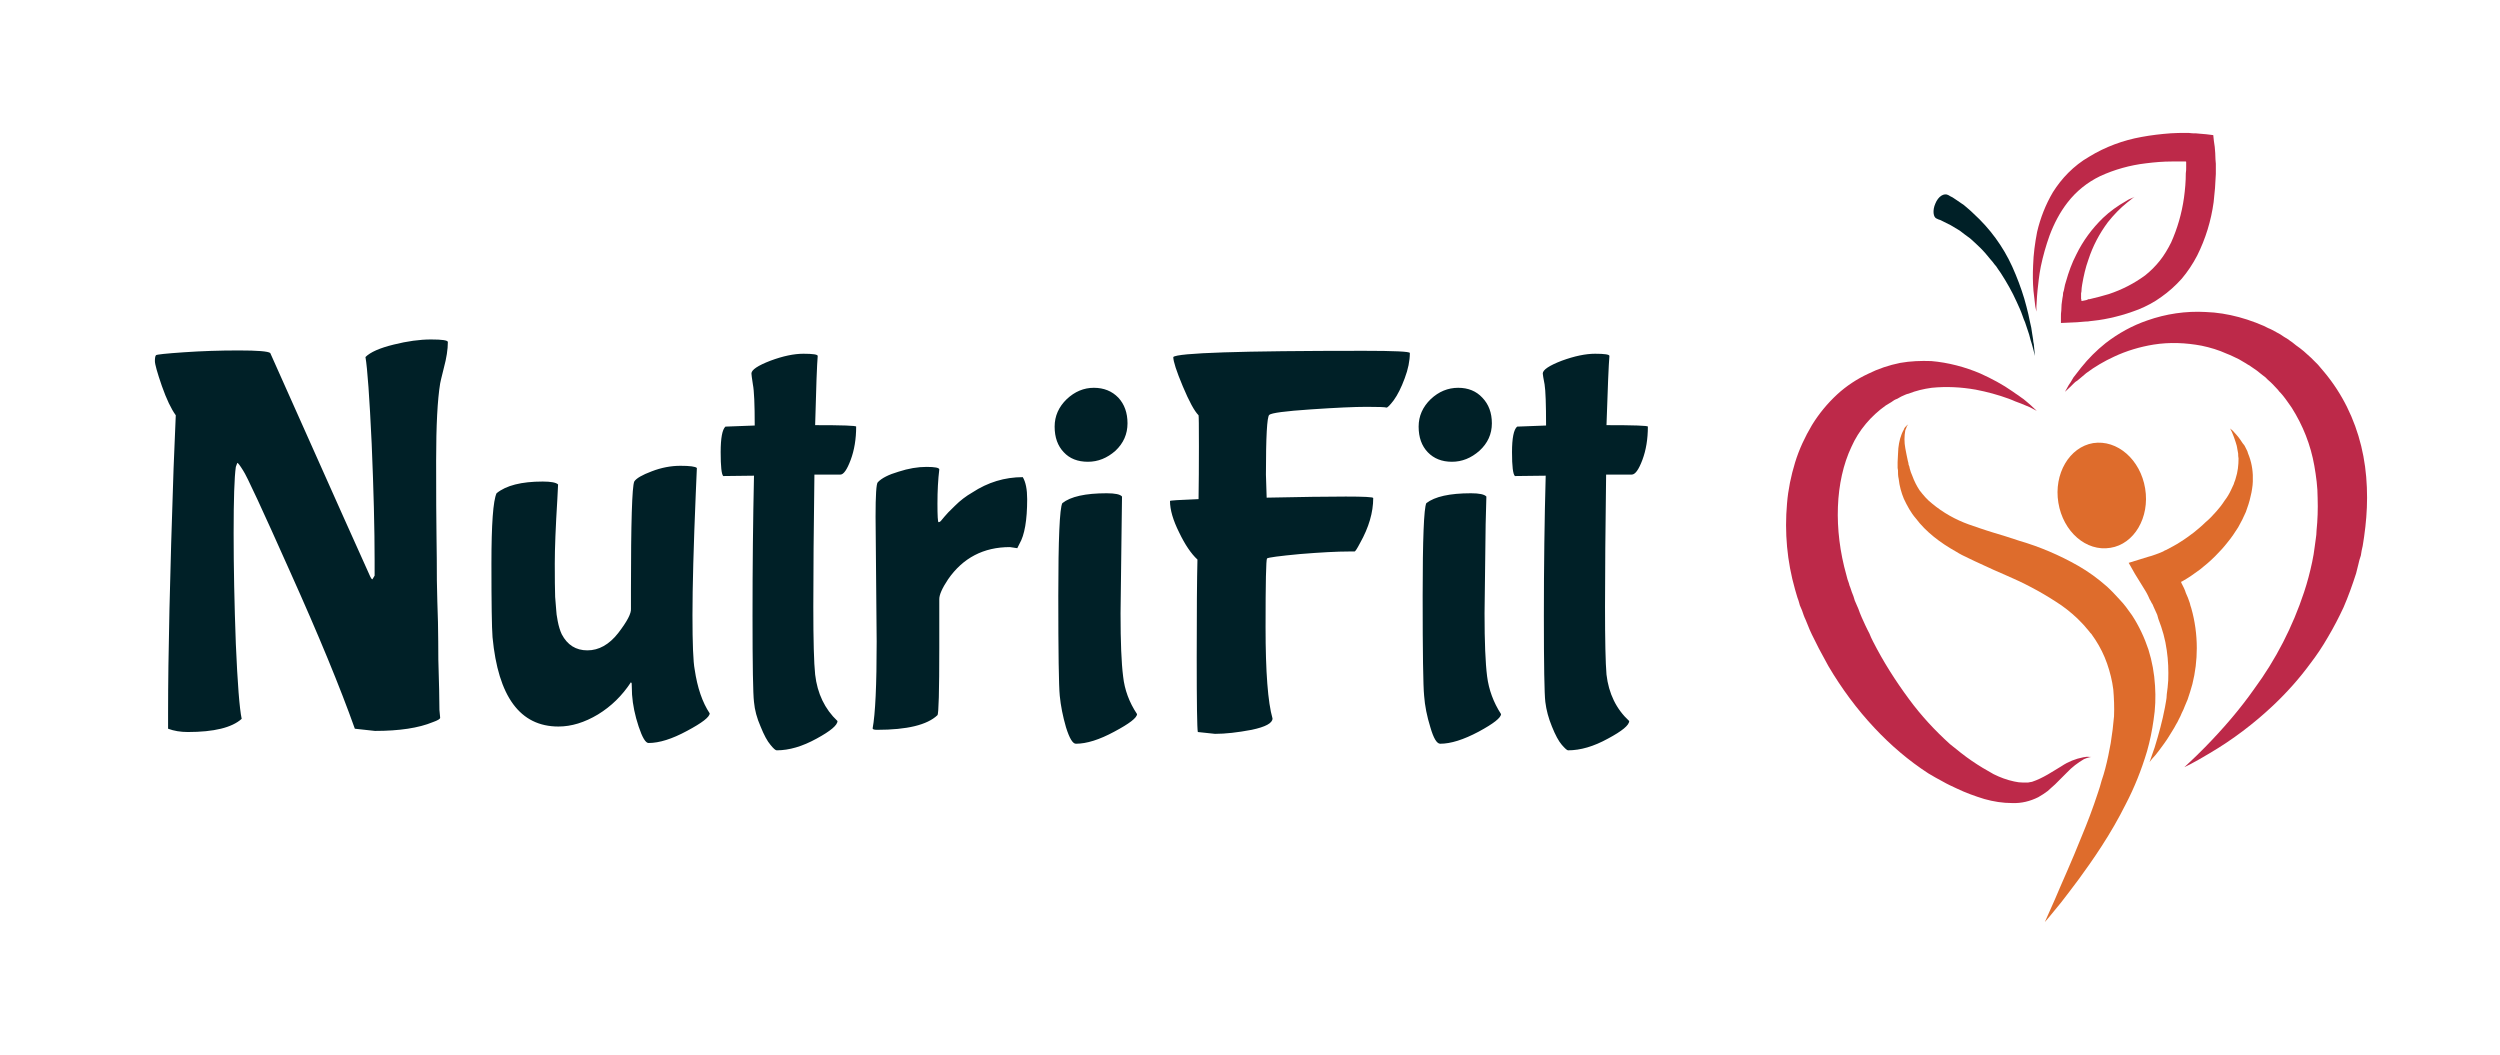 <svg xmlns="http://www.w3.org/2000/svg" version="1.1" xmlns:xlink="http://www.w3.org/1999/xlink" viewBox="0 0 6.827 2.881"><g transform="matrix(1,0,0,1,0.363,0.927)"><g clip-path="url(#SvgjsClipPath1001)"><g clip-path="url(#SvgjsClipPath1000390e4034-3477-4aa1-8183-a53fcd849c9a)"><path d=" M 5.348 1.14 L 5.343 1.141 C 5.338 1.142 5.333 1.144 5.328 1.146 C 5.311 1.156 5.295 1.168 5.281 1.183 C 5.272 1.192 5.261 1.203 5.249 1.215 C 5.243 1.22 5.237 1.226 5.229 1.233 C 5.221 1.239 5.212 1.245 5.203 1.25 C 5.181 1.261 5.157 1.267 5.132 1.266 C 5.106 1.266 5.081 1.262 5.056 1.255 C 5.03 1.247 5.005 1.238 4.98 1.226 C 4.967 1.22 4.954 1.214 4.942 1.207 C 4.929 1.2 4.916 1.193 4.903 1.185 C 4.849 1.15 4.8 1.108 4.756 1.061 C 4.708 1.01 4.666 0.953 4.63 0.892 C 4.626 0.884 4.621 0.876 4.617 0.868 C 4.613 0.86 4.608 0.852 4.604 0.844 L 4.591 0.818 L 4.585 0.806 L 4.579 0.793 L 4.568 0.766 C 4.564 0.758 4.561 0.749 4.558 0.74 L 4.552 0.726 C 4.551 0.721 4.549 0.716 4.548 0.712 C 4.544 0.702 4.542 0.692 4.539 0.683 C 4.517 0.606 4.51 0.527 4.517 0.448 C 4.52 0.41 4.528 0.372 4.539 0.336 C 4.55 0.3 4.566 0.266 4.585 0.234 C 4.604 0.203 4.627 0.175 4.654 0.15 C 4.679 0.127 4.708 0.108 4.738 0.094 C 4.766 0.08 4.796 0.07 4.826 0.064 C 4.854 0.059 4.883 0.058 4.911 0.059 C 4.957 0.063 5.003 0.075 5.045 0.093 C 5.076 0.107 5.106 0.123 5.133 0.142 C 5.139 0.146 5.144 0.15 5.149 0.153 C 5.154 0.157 5.159 0.16 5.163 0.163 C 5.171 0.17 5.178 0.175 5.183 0.18 L 5.199 0.195 L 5.18 0.185 C 5.173 0.182 5.165 0.179 5.156 0.175 C 5.151 0.173 5.146 0.171 5.14 0.169 C 5.135 0.167 5.129 0.164 5.123 0.162 C 5.093 0.151 5.063 0.143 5.032 0.137 C 4.992 0.13 4.952 0.128 4.912 0.132 C 4.89 0.135 4.869 0.14 4.849 0.148 C 4.843 0.149 4.838 0.152 4.833 0.154 C 4.831 0.155 4.828 0.156 4.825 0.158 L 4.818 0.162 C 4.812 0.164 4.807 0.167 4.802 0.171 C 4.797 0.174 4.792 0.177 4.787 0.18 C 4.746 0.209 4.713 0.248 4.693 0.293 C 4.648 0.388 4.644 0.519 4.679 0.643 C 4.681 0.651 4.683 0.659 4.686 0.666 C 4.687 0.67 4.688 0.674 4.69 0.678 L 4.694 0.69 C 4.697 0.697 4.7 0.705 4.702 0.713 L 4.712 0.736 L 4.716 0.747 L 4.721 0.759 L 4.731 0.781 C 4.735 0.789 4.738 0.796 4.742 0.803 C 4.745 0.81 4.748 0.818 4.752 0.825 C 4.78 0.88 4.813 0.932 4.85 0.982 C 4.883 1.027 4.921 1.068 4.962 1.105 C 4.972 1.113 4.982 1.121 4.992 1.129 C 5.002 1.137 5.012 1.144 5.022 1.151 C 5.041 1.164 5.061 1.176 5.081 1.187 C 5.099 1.196 5.118 1.203 5.137 1.207 C 5.145 1.209 5.154 1.21 5.162 1.21 C 5.167 1.21 5.171 1.21 5.175 1.21 C 5.178 1.209 5.182 1.209 5.186 1.208 C 5.201 1.203 5.215 1.196 5.229 1.188 C 5.243 1.18 5.255 1.172 5.267 1.165 C 5.285 1.153 5.305 1.145 5.326 1.141 C 5.332 1.14 5.337 1.139 5.343 1.14 Z" fill="#bd2949" transform="matrix(1,0,0,1,0,0)" fill-rule="nonzero"></path></g><g clip-path="url(#SvgjsClipPath1000390e4034-3477-4aa1-8183-a53fcd849c9a)"><path d=" M 5.194 0.045 L 5.192 0.024 C 5.192 0.021 5.191 0.017 5.191 0.013 C 5.19 0.009 5.189 0.004 5.189 -0 C 5.187 -0.01 5.186 -0.021 5.184 -0.032 C 5.183 -0.038 5.181 -0.044 5.18 -0.05 C 5.179 -0.056 5.177 -0.063 5.176 -0.069 C 5.173 -0.083 5.169 -0.096 5.165 -0.111 C 5.156 -0.141 5.145 -0.17 5.132 -0.199 C 5.107 -0.254 5.071 -0.303 5.026 -0.344 C 5.017 -0.353 5.008 -0.36 5 -0.367 C 4.991 -0.373 4.984 -0.378 4.978 -0.382 L 4.969 -0.388 L 4.963 -0.391 L 4.958 -0.394 C 4.946 -0.401 4.93 -0.391 4.922 -0.371 C 4.914 -0.353 4.916 -0.333 4.926 -0.33 L 4.93 -0.328 L 4.936 -0.326 L 4.944 -0.322 L 4.964 -0.312 L 4.989 -0.297 L 5.002 -0.287 C 5.007 -0.283 5.012 -0.28 5.017 -0.276 C 5.027 -0.267 5.036 -0.259 5.046 -0.249 C 5.056 -0.239 5.065 -0.228 5.074 -0.217 C 5.079 -0.212 5.083 -0.205 5.088 -0.2 L 5.094 -0.191 L 5.101 -0.181 C 5.117 -0.156 5.132 -0.13 5.144 -0.103 C 5.15 -0.09 5.156 -0.077 5.16 -0.065 C 5.162 -0.058 5.165 -0.052 5.167 -0.047 L 5.173 -0.029 C 5.177 -0.018 5.18 -0.008 5.182 0.001 L 5.186 0.014 C 5.187 0.018 5.188 0.021 5.189 0.025 C 5.192 0.038 5.194 0.045 5.194 0.045 Z" fill="#002027" transform="matrix(1,0,0,1,0,0)" fill-rule="nonzero"></path></g><g clip-path="url(#SvgjsClipPath1000390e4034-3477-4aa1-8183-a53fcd849c9a)"><path d=" M 5.467 -0.39 C 5.467 -0.39 5.465 -0.389 5.461 -0.386 C 5.458 -0.383 5.452 -0.379 5.446 -0.374 C 5.426 -0.358 5.409 -0.34 5.393 -0.32 C 5.37 -0.289 5.352 -0.255 5.34 -0.218 C 5.332 -0.196 5.327 -0.173 5.323 -0.15 C 5.322 -0.144 5.321 -0.137 5.321 -0.131 L 5.32 -0.126 L 5.32 -0.124 C 5.32 -0.123 5.32 -0.123 5.32 -0.122 C 5.32 -0.121 5.32 -0.119 5.32 -0.118 C 5.32 -0.116 5.32 -0.113 5.32 -0.111 L 5.321 -0.108 L 5.321 -0.106 L 5.321 -0.105 C 5.321 -0.105 5.321 -0.105 5.321 -0.105 L 5.322 -0.105 C 5.325 -0.106 5.329 -0.106 5.332 -0.107 L 5.336 -0.108 L 5.338 -0.109 C 5.338 -0.109 5.338 -0.109 5.338 -0.109 L 5.34 -0.11 L 5.343 -0.11 C 5.361 -0.114 5.379 -0.119 5.396 -0.124 C 5.432 -0.136 5.465 -0.153 5.495 -0.175 C 5.51 -0.187 5.523 -0.2 5.535 -0.215 C 5.547 -0.23 5.557 -0.247 5.566 -0.265 C 5.583 -0.303 5.595 -0.344 5.601 -0.387 C 5.604 -0.409 5.606 -0.431 5.606 -0.454 C 5.607 -0.459 5.607 -0.465 5.607 -0.47 L 5.607 -0.479 L 5.607 -0.483 C 5.607 -0.485 5.607 -0.484 5.607 -0.484 C 5.607 -0.484 5.607 -0.485 5.607 -0.485 C 5.607 -0.485 5.607 -0.485 5.607 -0.485 L 5.607 -0.485 L 5.606 -0.486 L 5.606 -0.486 C 5.606 -0.486 5.605 -0.486 5.605 -0.486 C 5.592 -0.486 5.58 -0.486 5.568 -0.486 C 5.544 -0.486 5.521 -0.484 5.497 -0.481 C 5.454 -0.476 5.411 -0.464 5.372 -0.446 C 5.337 -0.429 5.307 -0.405 5.283 -0.374 C 5.262 -0.347 5.246 -0.316 5.234 -0.284 C 5.224 -0.256 5.216 -0.228 5.21 -0.199 C 5.205 -0.174 5.203 -0.151 5.201 -0.133 C 5.199 -0.114 5.199 -0.1 5.198 -0.09 C 5.198 -0.081 5.198 -0.076 5.198 -0.076 C 5.198 -0.076 5.197 -0.081 5.195 -0.09 C 5.194 -0.1 5.192 -0.114 5.19 -0.133 C 5.188 -0.156 5.188 -0.179 5.189 -0.202 C 5.19 -0.233 5.194 -0.263 5.2 -0.294 C 5.209 -0.332 5.223 -0.368 5.243 -0.402 C 5.255 -0.421 5.269 -0.439 5.285 -0.455 C 5.302 -0.472 5.321 -0.487 5.342 -0.499 C 5.386 -0.526 5.435 -0.544 5.485 -0.553 C 5.512 -0.558 5.538 -0.561 5.565 -0.563 C 5.579 -0.564 5.592 -0.564 5.606 -0.564 L 5.609 -0.564 L 5.614 -0.564 L 5.624 -0.563 C 5.63 -0.563 5.637 -0.563 5.643 -0.562 C 5.656 -0.561 5.668 -0.56 5.681 -0.558 C 5.682 -0.548 5.683 -0.537 5.685 -0.526 C 5.686 -0.515 5.687 -0.503 5.687 -0.492 C 5.687 -0.488 5.688 -0.484 5.688 -0.48 L 5.688 -0.47 C 5.688 -0.464 5.688 -0.458 5.688 -0.452 C 5.687 -0.426 5.685 -0.4 5.682 -0.375 C 5.675 -0.324 5.66 -0.275 5.637 -0.229 C 5.625 -0.206 5.611 -0.185 5.595 -0.166 C 5.578 -0.147 5.559 -0.13 5.539 -0.116 C 5.52 -0.102 5.499 -0.091 5.477 -0.082 C 5.456 -0.074 5.435 -0.067 5.414 -0.062 C 5.394 -0.057 5.373 -0.053 5.353 -0.051 L 5.344 -0.05 C 5.341 -0.049 5.336 -0.049 5.333 -0.049 C 5.325 -0.048 5.317 -0.048 5.309 -0.047 L 5.265 -0.045 L 5.265 -0.047 C 5.265 -0.048 5.265 -0.048 5.265 -0.049 L 5.265 -0.053 L 5.265 -0.062 C 5.265 -0.067 5.265 -0.073 5.266 -0.079 C 5.266 -0.09 5.267 -0.101 5.269 -0.112 C 5.27 -0.117 5.271 -0.122 5.271 -0.128 C 5.272 -0.129 5.272 -0.131 5.272 -0.131 L 5.273 -0.134 L 5.274 -0.139 C 5.275 -0.146 5.277 -0.153 5.279 -0.159 C 5.286 -0.184 5.295 -0.209 5.307 -0.232 C 5.325 -0.269 5.35 -0.303 5.38 -0.332 C 5.399 -0.35 5.42 -0.365 5.443 -0.378 C 5.45 -0.383 5.457 -0.385 5.461 -0.387 Z" fill="#bd2949" transform="matrix(1,0,0,1,0,0)" fill-rule="nonzero"></path></g><g clip-path="url(#SvgjsClipPath1000390e4034-3477-4aa1-8183-a53fcd849c9a)"><path d=" M 5.276 0.143 L 5.286 0.125 L 5.292 0.116 C 5.294 0.112 5.297 0.108 5.299 0.104 C 5.305 0.096 5.312 0.087 5.32 0.077 C 5.34 0.052 5.362 0.03 5.387 0.01 C 5.422 -0.017 5.46 -0.038 5.501 -0.052 C 5.552 -0.07 5.606 -0.078 5.66 -0.075 C 5.691 -0.074 5.721 -0.069 5.751 -0.061 C 5.766 -0.057 5.781 -0.052 5.797 -0.046 C 5.804 -0.043 5.812 -0.04 5.819 -0.037 L 5.831 -0.031 C 5.834 -0.03 5.838 -0.028 5.842 -0.026 L 5.864 -0.014 C 5.871 -0.009 5.879 -0.004 5.886 0 C 5.889 0.003 5.893 0.005 5.897 0.008 L 5.907 0.016 C 5.914 0.021 5.921 0.026 5.928 0.032 L 5.948 0.05 L 5.953 0.055 C 5.954 0.056 5.956 0.058 5.957 0.059 L 5.967 0.069 C 5.979 0.083 5.991 0.097 6.002 0.112 C 6.047 0.173 6.077 0.244 6.091 0.319 C 6.098 0.356 6.101 0.394 6.101 0.432 C 6.101 0.468 6.098 0.503 6.093 0.538 C 6.092 0.547 6.09 0.556 6.089 0.564 C 6.087 0.573 6.085 0.581 6.084 0.59 C 6.081 0.598 6.079 0.606 6.077 0.615 C 6.075 0.623 6.073 0.631 6.071 0.639 C 6.061 0.67 6.05 0.701 6.037 0.731 C 6.024 0.759 6.01 0.786 5.994 0.813 C 5.979 0.839 5.963 0.863 5.946 0.885 C 5.916 0.926 5.882 0.964 5.845 0.999 C 5.792 1.049 5.734 1.093 5.671 1.13 C 5.649 1.143 5.632 1.153 5.62 1.159 L 5.602 1.168 L 5.617 1.154 C 5.627 1.145 5.641 1.131 5.658 1.114 C 5.707 1.064 5.753 1.011 5.793 0.954 C 5.852 0.874 5.898 0.784 5.929 0.69 C 5.938 0.663 5.945 0.636 5.951 0.608 C 5.952 0.601 5.954 0.594 5.955 0.587 C 5.956 0.58 5.957 0.573 5.958 0.566 C 5.959 0.559 5.96 0.552 5.961 0.544 C 5.962 0.537 5.963 0.53 5.963 0.522 C 5.966 0.493 5.967 0.463 5.966 0.433 C 5.966 0.403 5.962 0.374 5.957 0.345 C 5.947 0.288 5.926 0.235 5.895 0.186 C 5.887 0.175 5.88 0.164 5.871 0.153 L 5.865 0.146 C 5.863 0.144 5.862 0.143 5.861 0.142 L 5.858 0.138 L 5.844 0.123 C 5.84 0.119 5.835 0.114 5.83 0.11 L 5.823 0.103 C 5.82 0.101 5.818 0.099 5.815 0.097 L 5.8 0.085 L 5.784 0.074 C 5.781 0.072 5.779 0.07 5.776 0.069 L 5.768 0.064 C 5.762 0.061 5.757 0.057 5.751 0.054 C 5.74 0.049 5.729 0.043 5.718 0.039 C 5.696 0.029 5.673 0.022 5.649 0.017 C 5.606 0.009 5.562 0.007 5.518 0.014 C 5.481 0.02 5.444 0.031 5.41 0.047 C 5.384 0.059 5.358 0.074 5.334 0.092 C 5.325 0.1 5.316 0.107 5.309 0.113 C 5.305 0.115 5.302 0.118 5.299 0.121 L 5.291 0.129 Z" fill="#bd2949" transform="matrix(1,0,0,1,0,0)" fill-rule="nonzero"></path></g><g clip-path="url(#SvgjsClipPath1000390e4034-3477-4aa1-8183-a53fcd849c9a)"><path d=" M 5.221 1.591 C 5.221 1.591 5.231 1.569 5.249 1.528 C 5.266 1.487 5.293 1.429 5.322 1.356 C 5.337 1.32 5.352 1.281 5.366 1.238 C 5.37 1.227 5.373 1.216 5.376 1.205 C 5.38 1.194 5.383 1.183 5.386 1.172 C 5.392 1.149 5.397 1.125 5.401 1.102 C 5.405 1.077 5.408 1.053 5.41 1.029 C 5.411 1.004 5.41 0.98 5.408 0.956 C 5.405 0.932 5.399 0.908 5.391 0.885 C 5.383 0.862 5.372 0.84 5.359 0.82 L 5.348 0.804 C 5.347 0.803 5.346 0.802 5.345 0.801 L 5.342 0.797 L 5.336 0.79 C 5.328 0.78 5.319 0.771 5.31 0.762 C 5.292 0.745 5.272 0.729 5.251 0.716 C 5.208 0.688 5.162 0.664 5.115 0.644 C 5.092 0.634 5.069 0.624 5.046 0.613 C 5.034 0.608 5.023 0.602 5.012 0.597 C 5.001 0.592 4.989 0.586 4.978 0.579 C 4.935 0.555 4.896 0.525 4.869 0.489 C 4.855 0.473 4.845 0.454 4.836 0.435 C 4.829 0.418 4.824 0.4 4.822 0.381 C 4.82 0.373 4.82 0.365 4.82 0.357 C 4.82 0.355 4.819 0.353 4.819 0.351 C 4.819 0.349 4.819 0.347 4.819 0.345 C 4.819 0.342 4.819 0.338 4.819 0.335 C 4.82 0.321 4.82 0.308 4.821 0.297 C 4.823 0.279 4.827 0.262 4.836 0.246 C 4.837 0.243 4.838 0.241 4.84 0.239 C 4.841 0.238 4.843 0.236 4.844 0.235 L 4.848 0.232 L 4.845 0.236 C 4.844 0.237 4.843 0.239 4.843 0.241 C 4.842 0.243 4.841 0.245 4.84 0.248 C 4.837 0.264 4.837 0.281 4.84 0.297 C 4.842 0.307 4.844 0.319 4.847 0.332 C 4.848 0.335 4.849 0.339 4.849 0.342 C 4.85 0.344 4.85 0.345 4.851 0.347 L 4.852 0.352 C 4.854 0.359 4.856 0.366 4.859 0.372 C 4.864 0.386 4.871 0.4 4.879 0.412 C 4.889 0.425 4.9 0.438 4.913 0.448 C 4.943 0.473 4.977 0.492 5.013 0.505 C 5.024 0.509 5.034 0.512 5.045 0.516 C 5.056 0.52 5.067 0.523 5.079 0.527 C 5.102 0.534 5.126 0.541 5.152 0.55 C 5.207 0.566 5.261 0.589 5.312 0.618 C 5.34 0.634 5.366 0.653 5.391 0.675 C 5.403 0.686 5.415 0.699 5.426 0.711 L 5.435 0.721 L 5.439 0.726 C 5.441 0.728 5.442 0.73 5.443 0.731 L 5.459 0.753 C 5.478 0.782 5.493 0.814 5.504 0.847 C 5.514 0.879 5.52 0.912 5.522 0.946 C 5.524 0.977 5.523 1.008 5.518 1.039 C 5.514 1.068 5.508 1.097 5.5 1.125 C 5.485 1.175 5.466 1.223 5.442 1.269 C 5.422 1.309 5.4 1.347 5.376 1.384 C 5.332 1.452 5.292 1.503 5.265 1.538 C 5.237 1.573 5.221 1.591 5.221 1.591 Z" fill="#de6c2c" transform="matrix(1,0,0,1,0,0)" fill-rule="nonzero"></path></g><g clip-path="url(#SvgjsClipPath1000390e4034-3477-4aa1-8183-a53fcd849c9a)"><path d=" M 5.507 1.154 C 5.507 1.154 5.512 1.139 5.521 1.114 C 5.532 1.078 5.542 1.042 5.549 1.005 C 5.55 0.999 5.551 0.994 5.552 0.988 C 5.553 0.982 5.554 0.976 5.554 0.969 C 5.556 0.957 5.557 0.944 5.558 0.931 C 5.559 0.904 5.558 0.876 5.554 0.849 C 5.55 0.819 5.542 0.791 5.531 0.763 C 5.53 0.759 5.529 0.756 5.528 0.752 L 5.523 0.741 L 5.518 0.73 L 5.516 0.725 C 5.515 0.723 5.514 0.721 5.513 0.72 C 5.511 0.716 5.509 0.712 5.507 0.709 L 5.503 0.7 C 5.501 0.695 5.498 0.691 5.496 0.687 L 5.467 0.64 L 5.45 0.61 L 5.505 0.593 C 5.514 0.591 5.523 0.587 5.532 0.584 L 5.544 0.579 L 5.549 0.576 L 5.552 0.575 C 5.565 0.568 5.579 0.561 5.591 0.553 C 5.604 0.545 5.616 0.536 5.628 0.527 C 5.639 0.518 5.65 0.509 5.66 0.499 C 5.671 0.49 5.68 0.48 5.689 0.47 C 5.697 0.461 5.705 0.451 5.712 0.44 C 5.719 0.431 5.725 0.421 5.73 0.41 C 5.732 0.405 5.735 0.4 5.737 0.395 C 5.738 0.39 5.741 0.385 5.742 0.38 C 5.748 0.362 5.75 0.343 5.75 0.325 C 5.749 0.32 5.749 0.316 5.749 0.312 C 5.748 0.308 5.748 0.304 5.747 0.301 C 5.747 0.299 5.746 0.297 5.746 0.295 C 5.746 0.293 5.745 0.292 5.745 0.29 L 5.742 0.28 C 5.739 0.271 5.736 0.262 5.732 0.253 C 5.729 0.247 5.727 0.243 5.727 0.243 L 5.735 0.25 C 5.742 0.258 5.749 0.265 5.755 0.274 L 5.761 0.283 L 5.765 0.288 C 5.766 0.289 5.767 0.291 5.768 0.293 C 5.77 0.297 5.772 0.301 5.774 0.305 C 5.775 0.309 5.777 0.314 5.779 0.319 C 5.787 0.341 5.79 0.364 5.789 0.388 C 5.789 0.394 5.788 0.401 5.787 0.408 C 5.786 0.414 5.785 0.421 5.783 0.428 C 5.78 0.443 5.775 0.457 5.77 0.471 C 5.764 0.485 5.757 0.499 5.749 0.513 C 5.74 0.527 5.731 0.541 5.72 0.554 C 5.71 0.567 5.698 0.58 5.686 0.592 C 5.673 0.605 5.659 0.617 5.645 0.628 C 5.629 0.64 5.613 0.651 5.597 0.66 L 5.593 0.662 L 5.593 0.662 L 5.593 0.662 L 5.593 0.662 L 5.593 0.662 L 5.593 0.662 C 5.593 0.662 5.593 0.662 5.593 0.662 C 5.593 0.662 5.593 0.663 5.593 0.663 L 5.593 0.663 C 5.593 0.663 5.593 0.663 5.593 0.663 C 5.593 0.663 5.593 0.663 5.593 0.663 L 5.593 0.662 L 5.594 0.665 L 5.601 0.679 C 5.602 0.681 5.603 0.683 5.604 0.686 L 5.606 0.692 C 5.608 0.697 5.61 0.702 5.612 0.706 L 5.617 0.72 C 5.618 0.724 5.619 0.729 5.621 0.734 C 5.631 0.769 5.636 0.806 5.636 0.843 C 5.636 0.876 5.632 0.909 5.624 0.941 C 5.62 0.955 5.616 0.969 5.611 0.983 L 5.603 1.002 C 5.601 1.008 5.598 1.014 5.595 1.02 C 5.593 1.026 5.59 1.031 5.587 1.037 C 5.585 1.042 5.582 1.047 5.579 1.052 C 5.576 1.057 5.574 1.062 5.571 1.066 L 5.563 1.079 C 5.553 1.096 5.542 1.11 5.534 1.121 C 5.526 1.132 5.519 1.14 5.514 1.145 Z" fill="#de6c2c" transform="matrix(1,0,0,1,0,0)" fill-rule="nonzero"></path></g><g clip-path="url(#SvgjsClipPath1000390e4034-3477-4aa1-8183-a53fcd849c9a)"><path d=" M 5.495 0.407 C 5.508 0.486 5.465 0.559 5.4 0.569 C 5.334 0.58 5.271 0.525 5.258 0.446 C 5.245 0.367 5.288 0.294 5.353 0.283 C 5.419 0.273 5.482 0.328 5.495 0.407 Z" fill="#de6c2c" transform="matrix(1,0,0,1,0,0)" fill-rule="nonzero"></path></g></g><g><path d=" M 0.15 1.072 Q 0.12 1.072 0.096 1.063 L 0.096 1.018 Q 0.096 0.789 0.111 0.352 L 0.117 0.207 Q 0.098 0.181 0.079 0.127 Q 0.06 0.072 0.06 0.059 Q 0.06 0.046 0.063 0.043 Q 0.066 0.04 0.139 0.035 Q 0.211 0.03 0.289 0.03 Q 0.366 0.03 0.375 0.037 Q 0.64 0.631 0.646 0.643 Q 0.651 0.655 0.654 0.655 L 0.66 0.645 L 0.66 0.603 Q 0.66 0.475 0.652 0.285 Q 0.643 0.094 0.635 0.048 Q 0.655 0.028 0.712 0.014 Q 0.768 -2.220446049250313e-16 0.814 -2.220446049250313e-16 Q 0.86 -2.220446049250313e-16 0.86 0.007 Q 0.86 0.037 0.849 0.078 Q 0.839 0.118 0.839 0.12 Q 0.828 0.187 0.828 0.331 Q 0.828 0.474 0.829 0.537 Q 0.83 0.6 0.83 0.658 Q 0.831 0.715 0.833 0.772 Q 0.834 0.828 0.834 0.874 Q 0.837 0.973 0.837 1.012 L 0.839 1.033 Q 0.839 1.038 0.819 1.045 Q 0.761 1.069 0.661 1.069 L 0.606 1.063 Q 0.546 0.894 0.43 0.636 Q 0.315 0.378 0.301 0.358 Q 0.288 0.337 0.285 0.337 L 0.281 0.348 Q 0.275 0.39 0.275 0.529 Q 0.275 0.667 0.281 0.831 Q 0.288 0.994 0.297 1.036 Q 0.257 1.072 0.15 1.072 M 1.363 0.97 L 1.362 0.939 L 1.36 0.936 Q 1.324 0.991 1.27 1.024 Q 1.215 1.057 1.162 1.057 Q 1.005 1.057 0.982 0.813 Q 0.979 0.774 0.979 0.612 Q 0.979 0.45 0.993 0.42 Q 1.032 0.388 1.119 0.388 Q 1.153 0.388 1.161 0.396 Q 1.161 0.397 1.159 0.436 Q 1.152 0.55 1.152 0.612 Q 1.152 0.673 1.153 0.703 Q 1.155 0.732 1.156 0.74 Q 1.156 0.748 1.16 0.769 Q 1.164 0.79 1.171 0.805 Q 1.194 0.849 1.241 0.849 Q 1.288 0.849 1.325 0.802 Q 1.362 0.754 1.36 0.735 L 1.36 0.684 Q 1.36 0.409 1.369 0.388 Q 1.377 0.375 1.417 0.36 Q 1.456 0.345 1.495 0.345 Q 1.534 0.345 1.54 0.351 L 1.537 0.421 Q 1.528 0.636 1.528 0.753 Q 1.528 0.87 1.534 0.901 Q 1.545 0.976 1.575 1.021 Q 1.575 1.036 1.513 1.069 Q 1.452 1.102 1.408 1.102 Q 1.396 1.102 1.381 1.057 Q 1.366 1.012 1.363 0.97 M 1.87 0.045 Q 1.867 0.079 1.863 0.234 Q 1.975 0.234 1.975 0.238 Q 1.975 0.289 1.96 0.329 Q 1.945 0.369 1.932 0.369 L 1.861 0.369 Q 1.858 0.591 1.858 0.73 Q 1.858 0.868 1.863 0.915 Q 1.872 0.993 1.924 1.042 Q 1.924 1.059 1.867 1.09 Q 1.809 1.122 1.758 1.122 Q 1.753 1.122 1.741 1.107 Q 1.728 1.092 1.714 1.057 Q 1.699 1.023 1.696 0.99 Q 1.692 0.957 1.692 0.754 Q 1.692 0.552 1.696 0.372 L 1.612 0.373 Q 1.605 0.366 1.605 0.308 Q 1.605 0.25 1.618 0.238 Q 1.651 0.237 1.698 0.235 Q 1.698 0.148 1.693 0.123 Q 1.689 0.097 1.689 0.093 Q 1.689 0.078 1.741 0.058 Q 1.792 0.039 1.831 0.039 Q 1.87 0.039 1.87 0.045 M 2.031 0.825 L 2.028 0.484 Q 2.028 0.396 2.034 0.39 Q 2.05 0.373 2.091 0.361 Q 2.131 0.348 2.167 0.348 Q 2.202 0.348 2.202 0.355 Q 2.197 0.396 2.197 0.448 Q 2.197 0.499 2.2 0.499 Q 2.203 0.499 2.206 0.496 Q 2.209 0.492 2.216 0.484 Q 2.223 0.475 2.245 0.454 Q 2.266 0.433 2.292 0.418 Q 2.356 0.376 2.43 0.376 Q 2.442 0.396 2.442 0.436 Q 2.442 0.522 2.421 0.558 L 2.415 0.57 L 2.395 0.567 Q 2.287 0.567 2.226 0.655 Q 2.202 0.691 2.202 0.709 L 2.202 0.841 Q 2.202 1.021 2.197 1.026 Q 2.155 1.066 2.032 1.066 Q 2.02 1.066 2.02 1.062 Q 2.031 1.003 2.031 0.825 M 2.691 0.159 Q 2.716 0.186 2.716 0.229 Q 2.716 0.273 2.683 0.304 Q 2.649 0.334 2.608 0.334 Q 2.566 0.334 2.542 0.308 Q 2.517 0.282 2.517 0.238 Q 2.517 0.195 2.55 0.163 Q 2.583 0.132 2.624 0.132 Q 2.665 0.132 2.691 0.159 M 2.7 0.505 L 2.697 0.748 Q 2.697 0.865 2.704 0.92 Q 2.71 0.975 2.742 1.023 Q 2.742 1.038 2.68 1.071 Q 2.619 1.104 2.575 1.104 Q 2.562 1.104 2.548 1.059 Q 2.535 1.014 2.531 0.973 Q 2.527 0.933 2.527 0.7 Q 2.527 0.468 2.538 0.447 Q 2.572 0.42 2.659 0.42 Q 2.694 0.42 2.701 0.429 L 2.7 0.505 M 2.955 1.077 L 2.908 1.072 Q 2.905 1.057 2.905 0.868 Q 2.905 0.678 2.907 0.601 Q 2.881 0.577 2.857 0.527 Q 2.832 0.477 2.832 0.441 Q 2.832 0.439 2.91 0.436 Q 2.911 0.373 2.911 0.291 Q 2.911 0.208 2.91 0.207 Q 2.893 0.19 2.867 0.128 Q 2.841 0.066 2.841 0.048 Q 2.857 0.031 3.361 0.031 Q 3.487 0.031 3.487 0.037 Q 3.487 0.069 3.473 0.106 Q 3.459 0.144 3.443 0.166 Q 3.427 0.187 3.423 0.186 Q 3.418 0.184 3.369 0.184 Q 3.319 0.184 3.216 0.191 Q 3.112 0.198 3.103 0.206 Q 3.094 0.214 3.094 0.369 L 3.096 0.432 Q 3.237 0.429 3.312 0.429 Q 3.387 0.429 3.387 0.433 Q 3.387 0.492 3.351 0.556 Q 3.339 0.579 3.336 0.579 L 3.321 0.579 Q 3.273 0.579 3.187 0.586 Q 3.102 0.594 3.097 0.598 Q 3.093 0.603 3.093 0.786 Q 3.093 0.969 3.112 1.035 Q 3.112 1.054 3.055 1.066 Q 2.997 1.077 2.955 1.077 M 3.685 0.159 Q 3.711 0.186 3.711 0.229 Q 3.711 0.273 3.677 0.304 Q 3.643 0.334 3.602 0.334 Q 3.561 0.334 3.536 0.308 Q 3.511 0.282 3.511 0.238 Q 3.511 0.195 3.544 0.163 Q 3.577 0.132 3.619 0.132 Q 3.66 0.132 3.685 0.159 M 3.694 0.505 L 3.691 0.748 Q 3.691 0.865 3.698 0.92 Q 3.705 0.975 3.736 1.023 Q 3.736 1.038 3.675 1.071 Q 3.613 1.104 3.57 1.104 Q 3.556 1.104 3.543 1.059 Q 3.529 1.014 3.526 0.973 Q 3.522 0.933 3.522 0.7 Q 3.522 0.468 3.532 0.447 Q 3.567 0.42 3.654 0.42 Q 3.688 0.42 3.696 0.429 L 3.694 0.505 M 4.032 0.045 Q 4.029 0.079 4.024 0.234 Q 4.137 0.234 4.137 0.238 Q 4.137 0.289 4.122 0.329 Q 4.107 0.369 4.093 0.369 L 4.023 0.369 Q 4.02 0.591 4.02 0.73 Q 4.02 0.868 4.024 0.915 Q 4.033 0.993 4.086 1.042 Q 4.086 1.059 4.028 1.09 Q 3.97 1.122 3.919 1.122 Q 3.915 1.122 3.902 1.107 Q 3.889 1.092 3.875 1.057 Q 3.861 1.023 3.857 0.99 Q 3.853 0.957 3.853 0.754 Q 3.853 0.552 3.858 0.372 L 3.774 0.373 Q 3.766 0.366 3.766 0.308 Q 3.766 0.25 3.78 0.238 Q 3.813 0.237 3.859 0.235 Q 3.859 0.148 3.855 0.123 Q 3.85 0.097 3.85 0.093 Q 3.85 0.078 3.902 0.058 Q 3.954 0.039 3.993 0.039 Q 4.032 0.039 4.032 0.045" fill="#002027" fill-rule="nonzero"></path></g><g></g></g><defs><clipPath id="SvgjsClipPath1001"><path d=" M 4.514 -0.564 h 1.587 v 2.155 h -1.587 Z"></path></clipPath><clipPath id="SvgjsClipPath1000390e4034-3477-4aa1-8183-a53fcd849c9a"><path d=" M 4.514 -0.564 L 6.101 -0.564 L 6.101 1.591 L 4.514 1.591 Z"></path></clipPath></defs></svg>